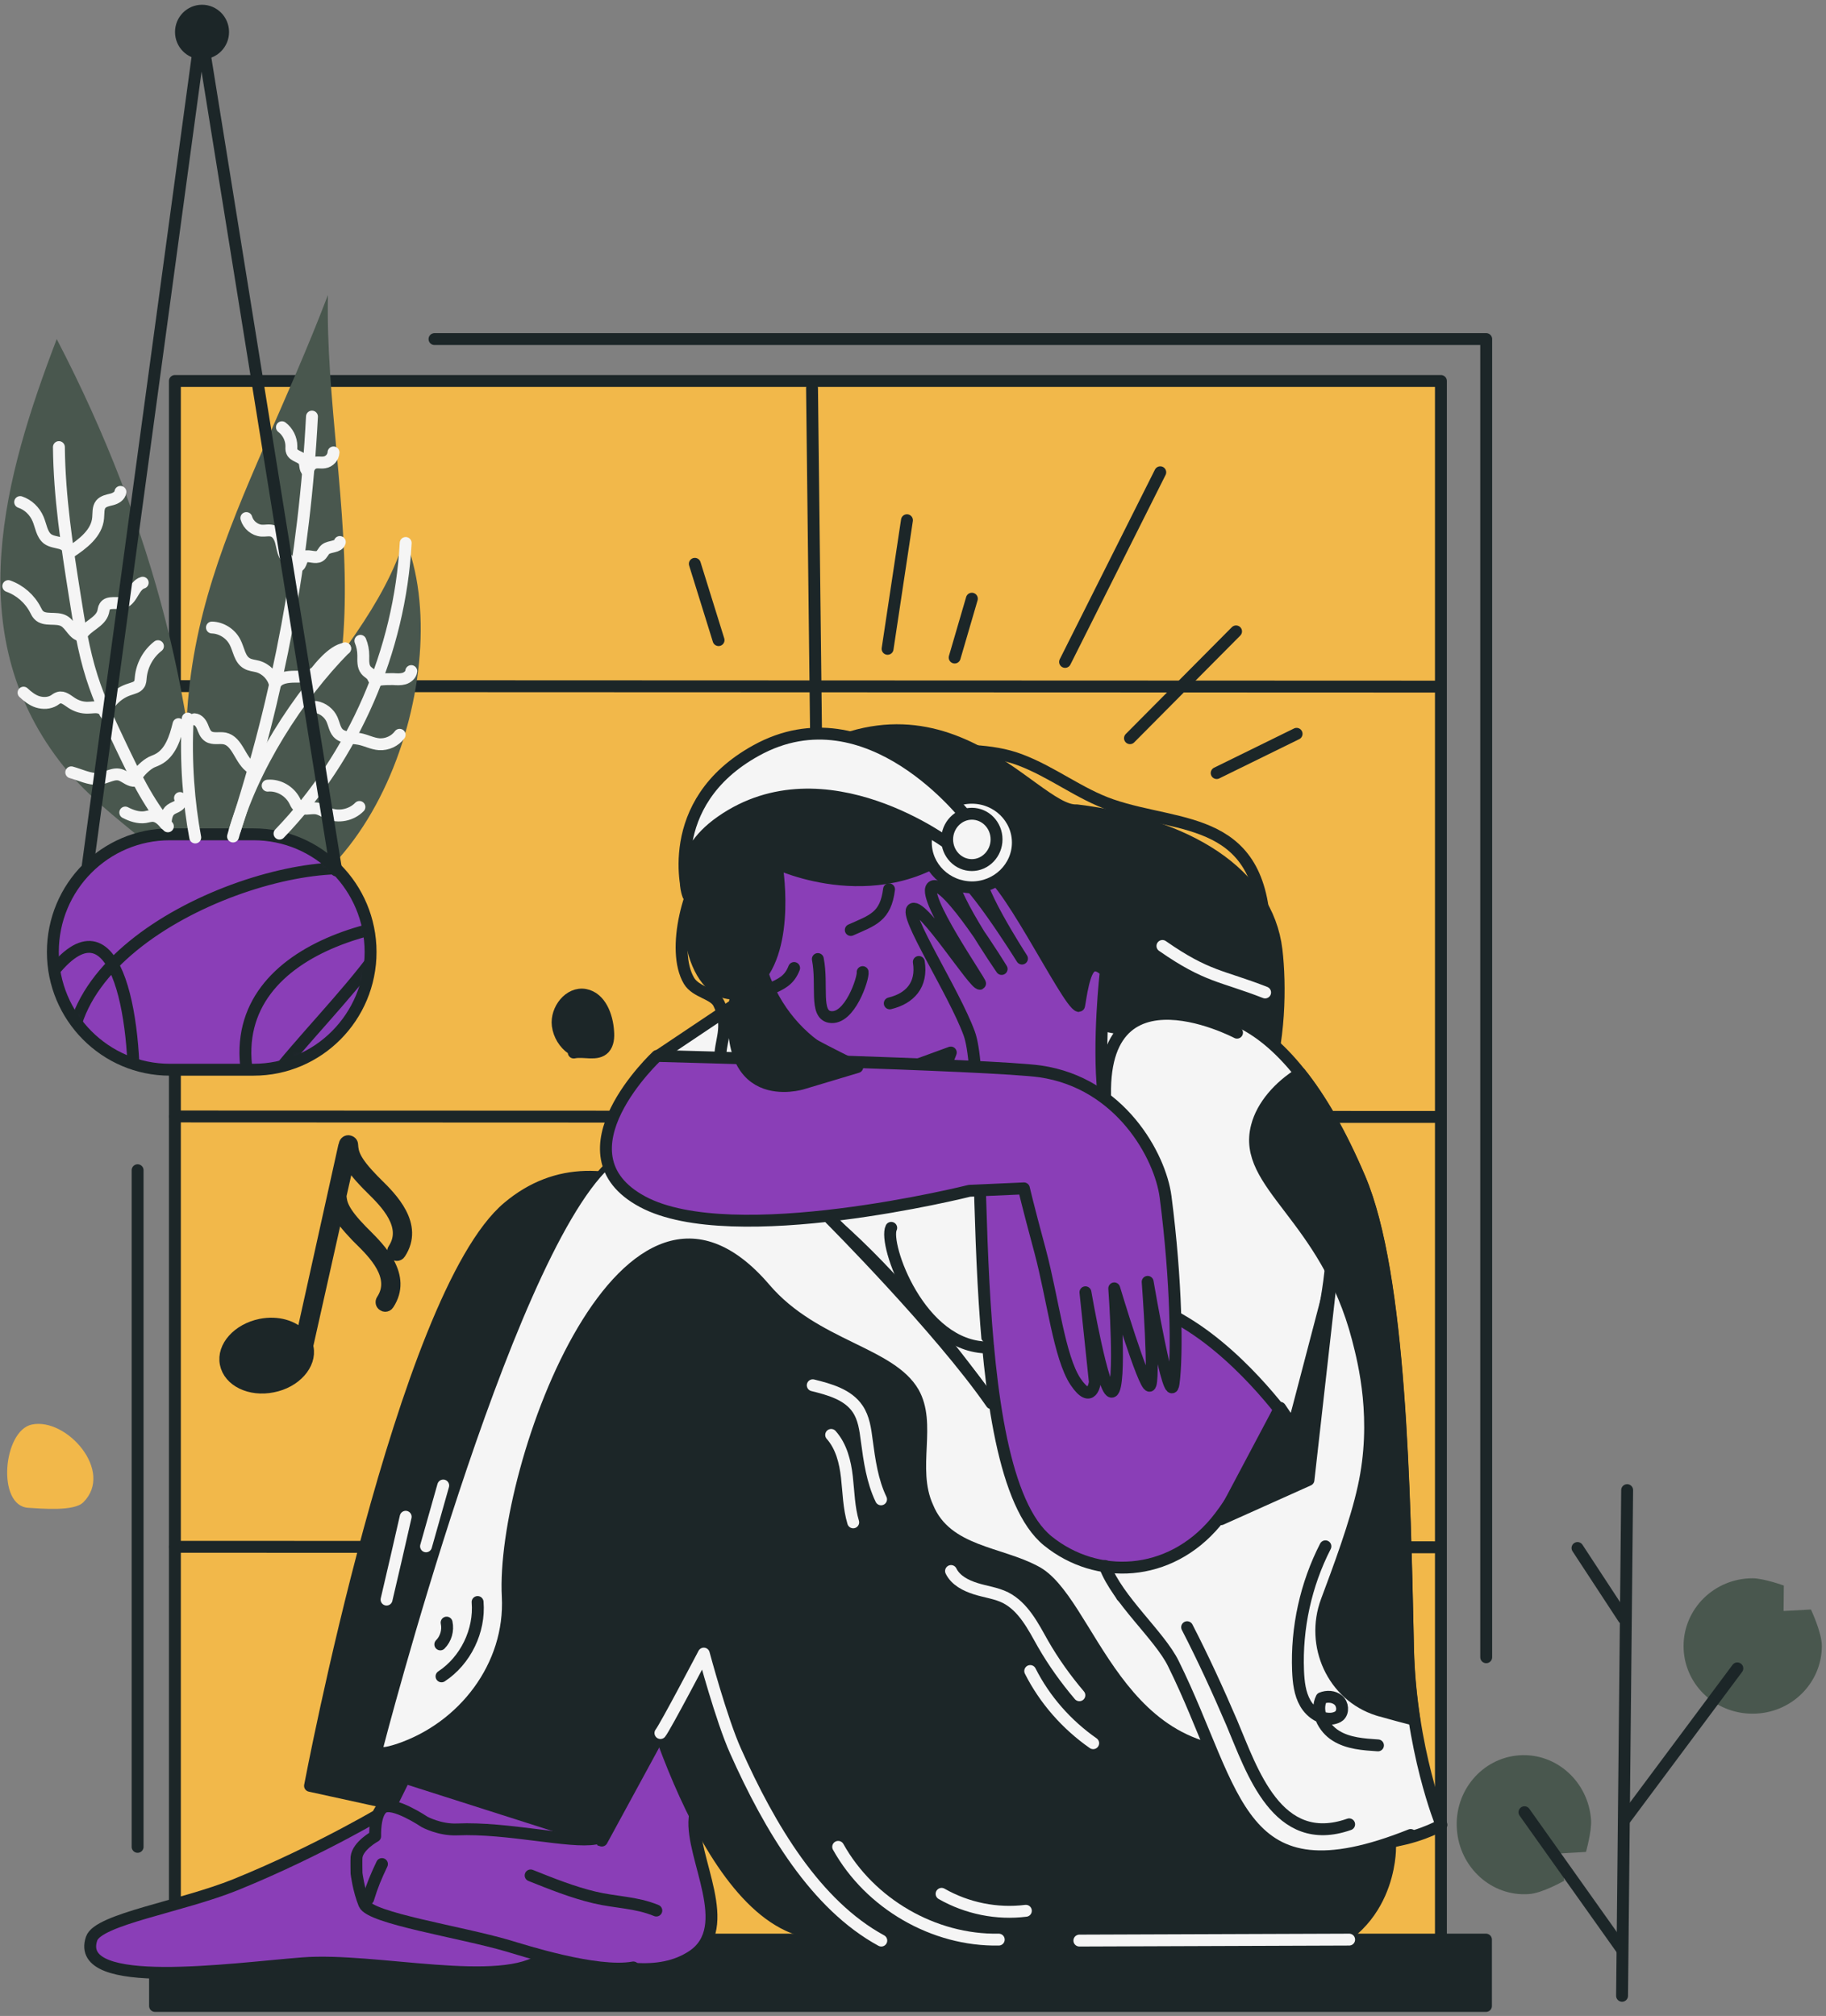 <svg width="327" height="361" viewBox="0 0 327 361" fill="none" xmlns="http://www.w3.org/2000/svg">
<rect x="0" y="0" width="327" height="361" fill="#808080" stroke="none"/>
<path fill-rule="evenodd" clip-rule="evenodd" d="M301.494 294.768C301.494 288.047 307.045 282.626 313.853 282.626C315.848 282.626 319.447 283.927 319.447 283.927L319.404 288.48L324.304 288.22C324.304 288.22 326.256 292.34 326.256 294.725C326.256 301.447 320.705 306.868 313.896 306.868C307.001 306.911 301.494 301.447 301.494 294.768Z" fill="#49574E"/>
<path fill-rule="evenodd" clip-rule="evenodd" d="M272.048 314.327C278.683 313.85 284.451 319.053 284.928 325.905C285.058 327.944 284.017 331.63 284.017 331.63L279.507 331.89L280.114 336.79C280.114 336.79 276.168 339.045 273.783 339.175C267.147 339.653 261.38 334.449 260.903 327.597C260.382 320.745 265.413 314.804 272.048 314.327Z" fill="#49574E"/>
<path d="M291.389 266.84L290.479 357.389" stroke="#1C2628" stroke-width="2.13" stroke-linecap="round" stroke-linejoin="round"/>
<path d="M282.499 277.205L290.739 289.781" stroke="#1C2628" stroke-width="2.13" stroke-linecap="round" stroke-linejoin="round"/>
<path d="M291.086 325.645L311.121 298.758" stroke="#1C2628" stroke-width="2.13" stroke-linecap="round" stroke-linejoin="round"/>
<path d="M273.002 324.518L290.435 349.063" stroke="#1C2628" stroke-width="2.13" stroke-linecap="round" stroke-linejoin="round"/>
<path fill-rule="evenodd" clip-rule="evenodd" d="M31.321 68.223H258.04V356.999H31.321V68.223Z" fill="#F2B84A" stroke="#1C2628" stroke-width="2.13" stroke-linecap="round" stroke-linejoin="round"/>
<path d="M31.365 199.926L257.13 200.013" stroke="#1C2628" stroke-width="2.13" stroke-linecap="round" stroke-linejoin="round"/>
<path d="M31.365 276.988L257.13 277.075" stroke="#1C2628" stroke-width="2.13" stroke-linecap="round" stroke-linejoin="round"/>
<path fill-rule="evenodd" clip-rule="evenodd" d="M27.766 347.328H266.107V359.211H27.766V347.328Z" fill="#1C2628" stroke="#1C2628" stroke-width="2.13" stroke-linecap="round" stroke-linejoin="round"/>
<path d="M145.418 69.524L148.758 356.869" stroke="#1C2628" stroke-width="2.13" stroke-linecap="round" stroke-linejoin="round"/>
<path fill-rule="evenodd" clip-rule="evenodd" d="M114.758 266.19C108.21 277.075 87.004 320.224 87.004 320.224C87.004 320.224 74.731 327.683 59.466 333.885C49.709 337.831 34.834 340.086 33.663 343.555C30.498 353.009 65.234 345.333 77.984 344.336C90.95 343.295 112.026 358.213 123.995 350.277C131.801 345.117 123.692 332.627 124.386 325.602C125.08 318.576 129.416 270.787 133.84 264.976" fill="#8A3EB7"/>
<path d="M114.758 266.19C108.21 277.075 87.004 320.224 87.004 320.224C87.004 320.224 74.731 327.683 59.466 333.885C49.709 337.831 34.834 340.086 33.663 343.555C30.498 353.009 65.234 345.333 77.984 344.336C90.95 343.295 112.026 358.213 123.995 350.277C131.801 345.117 123.692 332.627 124.386 325.602C125.08 318.576 129.416 270.787 133.84 264.976" stroke="#1C2628" stroke-width="2.13" stroke-linecap="round" stroke-linejoin="round"/>
<path fill-rule="evenodd" clip-rule="evenodd" d="M181.846 284.1C181.846 284.1 125.687 187.046 90.994 216.189C72.086 232.061 55.52 319.791 55.52 319.791L89.563 327.25L112.287 290.215C112.287 290.215 122.391 336.01 141.125 344.77C151.663 349.713 194.292 352.489 214.935 347.719C230.98 344.032 230.677 328.464 230.677 328.464L181.846 284.1Z" fill="#1C2628" stroke="#1C2628" stroke-width="2.13" stroke-linecap="round" stroke-linejoin="round"/>
<path fill-rule="evenodd" clip-rule="evenodd" d="M97.499 269.789C90.95 280.674 69.744 323.824 69.744 323.824C69.744 323.824 57.471 331.283 42.206 337.484C32.449 341.43 17.574 343.686 16.404 347.155C13.194 356.609 41.383 352.576 54.132 351.578C67.099 350.537 89.996 356.392 97.368 350.581C104.741 344.77 99.493 337.05 104.394 327.206C110.639 314.673 121.35 299.148 125.773 293.337" fill="#8A3EB7"/>
<path d="M97.499 269.789C90.95 280.674 69.744 323.824 69.744 323.824C69.744 323.824 57.471 331.283 42.206 337.484C32.449 341.43 17.574 343.686 16.404 347.155C13.194 356.609 41.383 352.576 54.132 351.578C67.099 350.537 89.996 356.392 97.368 350.581C104.741 344.77 99.493 337.05 104.394 327.206C110.639 314.673 121.35 299.148 125.773 293.337" stroke="#1C2628" stroke-width="2.13" stroke-linecap="round" stroke-linejoin="round"/>
<path fill-rule="evenodd" clip-rule="evenodd" d="M148.454 185.789C131.281 168.616 133.709 143.463 136.615 141.035C167.275 115.535 184.752 145.588 192.818 145.111C212.593 147.54 226.947 156.3 228.595 170.133C230.026 182.276 228.595 212.502 205.047 209.293C190.519 204.306 150.058 213.587 137.612 203.395C130.891 197.888 135.184 157.904 130.63 150.575" fill="#1C2628"/>
<path d="M148.454 185.789C131.281 168.616 133.709 143.463 136.615 141.035C167.275 115.535 184.752 145.588 192.818 145.111C212.593 147.54 226.947 156.3 228.595 170.133C230.026 182.276 228.595 212.502 205.047 209.293C190.519 204.306 150.058 213.587 137.612 203.395C130.891 197.888 135.184 157.904 130.63 150.575" stroke="#1C2628" stroke-width="2.13" stroke-linecap="round" stroke-linejoin="round"/>
<path fill-rule="evenodd" clip-rule="evenodd" d="M258.128 326.773C258.128 326.773 257.781 326.99 257.087 327.336C252.75 329.418 235.447 335.88 216.973 317.709C214.675 315.454 212.376 312.809 210.078 309.773C186.356 278.116 170.484 272.782 170.484 272.782L139.391 215.538L137.96 212.936L117.664 189.215L142.86 172.345L203.399 184.791C203.399 184.791 217.407 172.735 232.802 192.164C236.314 196.63 239.914 202.702 243.47 210.985C250.842 228.288 251.493 267.014 252.143 295.202C252.62 313.372 258.128 326.773 258.128 326.773Z" fill="#F5F5F5" stroke="#1C2628" stroke-width="2.13" stroke-linecap="round" stroke-linejoin="round"/>
<path fill-rule="evenodd" clip-rule="evenodd" d="M179.027 168.182L187.57 184.444L202.272 191.99C202.272 191.99 196.547 205.477 184.622 209.814C172.696 214.15 166.798 210.551 161.984 208.86C157.127 207.168 152.4 199.623 152.4 199.623L157.821 190.863L152.53 183.924L179.027 168.182Z" fill="#8A3EB7" stroke="#1C2628" stroke-width="2.13" stroke-linecap="round" stroke-linejoin="round"/>
<path fill-rule="evenodd" clip-rule="evenodd" d="M175.818 156.3C174.213 151.486 176.989 150.011 173.476 146.976C167.231 141.512 158.688 139.387 150.752 142.119C141.819 145.154 131.931 147.496 131.064 156.95C130.717 160.593 135.227 170.35 136.485 174.123C140.995 187.567 154.699 195.069 167.101 190.863C175.037 188.174 180.111 183.881 181.846 175.728C182.757 171.218 177.423 161.157 175.818 156.3Z" fill="#8A3EB7" stroke="#1C2628" stroke-width="2.13" stroke-linecap="round" stroke-linejoin="round"/>
<path fill-rule="evenodd" clip-rule="evenodd" d="M146.459 171.738C147.37 176.465 145.852 181.582 148.584 182.103C152.183 182.753 154.655 175.077 154.482 174.08" fill="#8A3EB7"/>
<path d="M146.459 171.738C147.37 176.465 145.852 181.582 148.584 182.103C152.183 182.753 154.655 175.077 154.482 174.08" stroke="#1C2628" stroke-width="2.13" stroke-linecap="round" stroke-linejoin="round"/>
<path d="M164.543 172.258C165.193 176.378 162.938 178.807 159.339 179.674" stroke="#1C2628" stroke-width="2.13" stroke-linecap="round" stroke-linejoin="round"/>
<path fill-rule="evenodd" clip-rule="evenodd" d="M188.915 188L179.461 170.307C179.461 170.307 164.239 176.378 163.415 182.016C162.591 187.653 173.563 196.717 173.563 196.717L182.323 192.511" fill="#8A3EB7"/>
<path fill-rule="evenodd" clip-rule="evenodd" d="M173.216 150.272C158.211 163.759 139.043 154.565 139.043 154.565C139.043 154.565 141.689 169.526 135.27 175.901C128.852 182.233 121.176 172.692 124.082 157.861C127.031 143.073 146.069 130.844 156.78 131.928C165.757 132.882 185.098 139.56 173.216 150.272Z" fill="#1C2628" stroke="#1C2628" stroke-width="2.13" stroke-linecap="round" stroke-linejoin="round"/>
<path fill-rule="evenodd" clip-rule="evenodd" d="M169.573 153.437C168.836 150.662 172.739 148.971 174.821 149.665C179.201 151.052 183.277 158.034 175.775 161.113" fill="#8A3EB7"/>
<path d="M169.573 153.437C168.836 150.662 172.739 148.971 174.821 149.665C179.201 151.052 183.277 158.034 175.775 161.113" stroke="#1C2628" stroke-width="2.13" stroke-linecap="round" stroke-linejoin="round"/>
<path d="M208.169 169.396C216.192 174.99 218.794 174.687 226.557 177.723" stroke="#F5F5F5" stroke-width="2.13" stroke-linecap="round" stroke-linejoin="round"/>
<path fill-rule="evenodd" clip-rule="evenodd" d="M5.085 270.006C-0.64 269.703 0.531 256.129 5.735 255.088C11.937 253.83 20.48 263.458 14.929 269.009C13.281 270.7 7.34 270.136 5.085 270.006Z" fill="#F2B84A"/>
<path fill-rule="evenodd" clip-rule="evenodd" d="M153.138 191.036L162.071 191.47L170.267 188.477C170.267 188.477 167.145 197.151 162.765 200.793C158.428 204.436 147.977 204.393 147.977 204.393L153.138 191.036Z" fill="#1C2628" stroke="#1C2628" stroke-width="2.13" stroke-linecap="round" stroke-linejoin="round"/>
<path d="M174.083 154.435C174.127 154.652 174.17 154.825 174.214 155.042" stroke="#1C2628" stroke-width="2.13" stroke-linecap="round" stroke-linejoin="round"/>
<path fill-rule="evenodd" clip-rule="evenodd" d="M233.192 350.06C212.55 354.831 168.836 355.048 158.298 350.147C139.564 341.387 125.99 296.113 125.99 296.113L107.776 329.591L68.487 317.059L67.663 316.798C67.663 316.798 91.254 225.859 109.294 208.99C144.551 184.791 200.103 286.485 200.103 286.485L228.638 312.418L248.934 330.849C248.934 330.849 249.237 346.374 233.192 350.06Z" fill="#1C2628" stroke="#1C2628" stroke-width="2.13" stroke-linecap="round" stroke-linejoin="round"/>
<path fill-rule="evenodd" clip-rule="evenodd" d="M200.06 286.485C200.06 286.485 144.507 184.835 109.251 208.99C91.21 225.816 68.66 312.852 68.66 312.852C69.093 312.852 69.961 312.635 71.045 312.288C82.277 308.515 90.473 297.847 89.866 285.965C88.608 262.59 111.462 199.276 137.786 230.066C146.459 240.213 160.076 241.168 164.499 248.843C167.969 255.001 164.066 262.894 167.101 269.486C170.137 276.945 179.331 276.945 185.879 280.457C196.33 285.748 200.71 317.059 228.638 312.418L200.06 286.485Z" fill="#F5F5F5"/>
<path d="M152.357 166.534C156.26 164.799 158.602 164.192 159.209 159.249" stroke="#1C2628" stroke-width="2.13" stroke-linecap="round" stroke-linejoin="round"/>
<path d="M137.786 177.159C139.911 176.205 141.342 175.598 142.209 173.343" stroke="#1C2628" stroke-width="2.13" stroke-linecap="round" stroke-linejoin="round"/>
<path d="M127.595 153.481C123.475 157.644 120.092 170.09 123.388 175.641C124.646 177.723 127.855 177.896 128.722 179.674C132.408 187.09 123.388 190.169 136.225 195.676" stroke="#1C2628" stroke-width="2.13" stroke-linecap="round" stroke-linejoin="round"/>
<path d="M166.017 134.573C171.178 134.27 177.596 134.139 182.626 136.048C188.437 138.216 193.295 142.162 199.062 144.157C211.552 148.45 226.513 145.848 226.513 168.225" stroke="#1C2628" stroke-width="2.13" stroke-linecap="round" stroke-linejoin="round"/>
<path fill-rule="evenodd" clip-rule="evenodd" d="M201.361 229.372C200.754 225.079 199.409 212.155 197.588 195.806C196.591 186.526 198.022 173.95 198.022 173.95C198.022 173.95 196.244 171.911 195.029 173.473C193.815 175.034 193.338 180.151 193.208 180.151C191.127 179.717 179.027 154.348 175.862 155.953C173.563 157.08 183.017 171.651 183.017 171.651C183.017 171.651 172.696 155.085 170.874 156.56C168.793 158.251 179.374 173.516 179.374 173.516C179.374 173.516 169.617 157.514 167.058 158.728C164.543 159.942 175.818 176.031 175.515 176.161C174.604 176.552 165.324 161.85 163.459 162.761C161.681 163.628 170.831 177.592 173.563 185.051C177.423 195.459 171.828 263.154 187.657 275.947C196.417 283.016 209.384 282.496 217.667 272.608C225.906 262.721 235.75 236.484 235.75 236.484L212.68 211.635C212.68 211.592 201.795 232.408 201.361 229.372Z" fill="#8A3EB7" stroke="#1C2628" stroke-width="2.13" stroke-linecap="round" stroke-linejoin="round"/>
<path fill-rule="evenodd" clip-rule="evenodd" d="M221.526 184.921C221.526 184.921 194.162 170.48 198.325 201.357C202.098 225.642 200.146 231.844 200.146 231.844C200.146 231.844 201.317 230.239 212.289 236.874C223.261 243.509 231.457 255.522 231.457 255.522C231.457 255.522 241.908 226.553 237.442 214.931" fill="#F5F5F5"/>
<path d="M221.526 184.921C221.526 184.921 194.162 170.48 198.325 201.357C202.098 225.642 200.146 231.844 200.146 231.844C200.146 231.844 201.317 230.239 212.289 236.874C223.261 243.509 231.457 255.522 231.457 255.522C231.457 255.522 241.908 226.553 237.442 214.931" stroke="#1C2628" stroke-width="2.13" stroke-linecap="round" stroke-linejoin="round"/>
<path fill-rule="evenodd" clip-rule="evenodd" d="M117.664 189.085C117.664 189.085 98.929 206.518 115.062 215.191C131.194 223.864 173.606 213.24 173.606 213.24L183.364 212.806C183.364 212.806 183.927 215.365 186.269 224.038C188.568 232.668 189.695 243.032 192.601 247.412C195.55 251.792 196.07 247.499 196.07 247.499L194.379 231.41C194.379 231.41 197.588 250.058 199.192 249.19C200.84 248.323 199.539 230.716 199.539 230.716C199.539 230.716 204.83 248.366 205.871 248.149C206.912 247.933 205.524 229.545 205.524 229.545C205.524 229.545 209.47 252.79 210.164 247.716C210.858 242.642 210.684 229.415 208.733 214.324C207.779 206.995 200.623 193.942 186.313 191.86C177.856 190.646 117.664 189.085 117.664 189.085Z" fill="#8A3EB7" stroke="#1C2628" stroke-width="2.13" stroke-linecap="round" stroke-linejoin="round"/>
<path fill-rule="evenodd" clip-rule="evenodd" d="M132.018 176.638C128.245 198.885 143.684 194.028 143.684 194.028L153.528 191.079C153.528 191.079 142.383 185.659 141.602 184.574C140.735 183.36 134.967 174.383 134.317 172.996" fill="#1C2628"/>
<path d="M132.018 176.638C128.245 198.885 143.684 194.028 143.684 194.028L153.528 191.079C153.528 191.079 142.383 185.659 141.602 184.574C140.735 183.36 134.967 174.383 134.317 172.996" stroke="#1C2628" stroke-width="2.13" stroke-linecap="round" stroke-linejoin="round"/>
<path d="M159.599 219.875C158.168 222.693 164.673 241.298 176.946 241.298L159.599 219.875Z" fill="#F5F5F5"/>
<path d="M159.599 219.875C158.168 222.693 164.673 241.298 176.946 241.298" stroke="#1C2628" stroke-width="2.13" stroke-linecap="round" stroke-linejoin="round"/>
<path d="M118.271 310.337C119.095 309.339 126.034 296.113 126.034 296.113C126.034 296.113 129.199 307.952 131.715 313.546C137.873 327.38 146.112 341.127 157.821 347.502" stroke="#F5F5F5" stroke-width="2.13" stroke-linecap="round" stroke-linejoin="round"/>
<path fill-rule="evenodd" clip-rule="evenodd" d="M238.266 230.066L234.319 265.019L218.664 272.044L229.245 252.096L231.587 255.565L238.266 230.066Z" fill="#1C2628" stroke="#1C2628" stroke-width="2.13" stroke-linecap="round" stroke-linejoin="round"/>
<path fill-rule="evenodd" clip-rule="evenodd" d="M197.848 280.414C200.103 286.485 207.649 292.86 210.121 297.891C221.613 321.135 221.483 341.04 252.62 328.594" fill="#F5F5F5"/>
<path d="M197.848 280.414C200.103 286.485 207.649 292.86 210.121 297.891C221.613 321.135 221.483 341.04 252.62 328.594" stroke="#1C2628" stroke-width="2.13" stroke-linecap="round" stroke-linejoin="round"/>
<path d="M212.593 291.386C215.455 296.937 218.1 302.704 220.572 308.472C224.215 317.059 228.682 331.239 241.605 326.686" stroke="#1C2628" stroke-width="2.13" stroke-linecap="round" stroke-linejoin="round"/>
<path fill-rule="evenodd" clip-rule="evenodd" d="M106.606 329.245C102.139 330.069 90.907 327.206 81.844 327.597C78.721 327.727 76.032 326.252 76.032 326.252C76.032 326.252 70.351 322.436 68.573 323.694C67.012 324.778 67.186 328.811 67.186 328.811C67.186 328.811 64.063 330.502 63.846 332.584C63.803 333.104 63.846 335.446 63.846 335.446C63.846 335.446 64.193 338.395 65.234 340.953C66.275 343.512 82.451 345.941 90.994 348.456C93.379 349.15 106.779 353.53 113.414 352.315" fill="#8A3EB7"/>
<path d="M106.606 329.245C102.139 330.069 90.907 327.206 81.844 327.597C78.721 327.727 76.032 326.252 76.032 326.252C76.032 326.252 70.351 322.436 68.573 323.694C67.012 324.778 67.186 328.811 67.186 328.811C67.186 328.811 64.063 330.502 63.846 332.584C63.803 333.104 63.846 335.446 63.846 335.446C63.846 335.446 64.193 338.395 65.234 340.953C66.275 343.512 82.451 345.941 90.994 348.456C93.379 349.15 106.779 353.53 113.414 352.315" stroke="#1C2628" stroke-width="2.13" stroke-linecap="round" stroke-linejoin="round"/>
<path d="M117.533 342.124C113.847 340.607 110.291 340.693 106.475 339.783C102.615 338.872 98.713 337.311 95.026 335.836" stroke="#1C2628" stroke-width="2.13" stroke-linecap="round" stroke-linejoin="round"/>
<path d="M68.4 333.798C67.316 336.096 66.665 337.614 65.928 340.043" stroke="#1C2628" stroke-width="2.13" stroke-linecap="round" stroke-linejoin="round"/>
<path d="M31.365 122.864L257.13 122.951" stroke="#1C2628" stroke-width="2.13" stroke-linecap="round" stroke-linejoin="round"/>
<path fill-rule="evenodd" clip-rule="evenodd" d="M165.8 150.879C165.8 146.455 169.486 142.856 174.04 142.856C178.593 142.856 182.28 146.455 182.28 150.879C182.28 155.302 178.593 158.902 174.04 158.902C169.486 158.858 165.8 155.302 165.8 150.879Z" fill="#F5F5F5" stroke="#1C2628" stroke-width="2.13" stroke-linecap="round" stroke-linejoin="round"/>
<path fill-rule="evenodd" clip-rule="evenodd" d="M123.258 160.333C123.258 160.333 118.271 143.853 135.4 134.4C155.609 123.211 173.346 146.629 173.346 146.629L170.31 151.443C170.31 151.443 147.716 134.139 129.156 147.106C120.309 153.264 123.258 160.333 123.258 160.333Z" fill="#F5F5F5" stroke="#1C2628" stroke-width="2.13" stroke-linecap="round" stroke-linejoin="round"/>
<path fill-rule="evenodd" clip-rule="evenodd" d="M169.617 150.315C169.617 147.8 171.612 145.718 174.04 145.718C176.469 145.718 178.463 147.756 178.463 150.315C178.463 152.83 176.469 154.912 174.04 154.912C171.612 154.912 169.617 152.874 169.617 150.315Z" fill="#F5F5F5" stroke="#1C2628" stroke-width="2.13" stroke-linecap="round" stroke-linejoin="round"/>
<path fill-rule="evenodd" clip-rule="evenodd" d="M35.962 160.289C28.459 151.139 18.138 146.065 10.636 136.264C-7.014 113.15 0.748 85.352 10.159 60.72C27.722 94.459 35.962 128.198 35.962 160.289Z" fill="#49574E"/>
<path fill-rule="evenodd" clip-rule="evenodd" d="M36.395 158.945C26.117 113.671 43.767 91.987 58.729 52.828C57.905 89.082 74.861 133.749 36.395 158.945Z" fill="#49574E"/>
<path fill-rule="evenodd" clip-rule="evenodd" d="M35.658 165.146C35.528 139.69 65.494 119.742 72.476 96.367C82.234 119.872 66.405 166.881 35.658 165.146Z" fill="#49574E"/>
<path fill-rule="evenodd" clip-rule="evenodd" d="M30.411 149.404H45.416C56.994 149.404 66.362 158.858 66.362 170.48C66.362 182.103 56.994 191.556 45.416 191.556H30.411C18.832 191.556 9.465 182.103 9.465 170.48C9.465 158.815 18.832 149.404 30.411 149.404Z" fill="#8A3EB7"/>
<mask id="mask0_40_1443" style="mask-type:luminance" maskUnits="userSpaceOnUse" x="9" y="149" width="58" height="43">
<path d="M30.411 149.404H45.416C56.994 149.404 66.362 158.858 66.362 170.48C66.362 182.103 56.994 191.556 45.416 191.556H30.411C18.832 191.556 9.465 182.103 9.465 170.48C9.465 158.815 18.832 149.404 30.411 149.404Z" fill="white"/>
</mask>
<g mask="url(#mask0_40_1443)">
<path d="M3.48 183.794C32.016 128.025 26.334 258.688 13.108 193.031C8.121 168.312 51.27 151.833 67.402 156.17C81.713 159.986 59.12 179.717 48.451 193.551C47.064 195.329 44.158 194.332 44.202 191.817C40.689 168.399 73.864 162.024 90.647 165.493" stroke="#1C2628" stroke-width="2.13" stroke-linecap="round" stroke-linejoin="round"/>
</g>
<path d="M30.411 149.404H45.416C56.994 149.404 66.362 158.858 66.362 170.48C66.362 182.103 56.994 191.556 45.416 191.556H30.411C18.832 191.556 9.465 182.103 9.465 170.48C9.465 158.815 18.832 149.404 30.411 149.404Z" stroke="#1C2628" stroke-width="2.13" stroke-linecap="round" stroke-linejoin="round"/>
<path d="M148.714 218.27C148.714 218.27 168.186 237.785 177.553 251.272L148.714 218.27Z" fill="#F5F5F5"/>
<path d="M148.714 218.27C148.714 218.27 168.186 237.785 177.553 251.272" stroke="#1C2628" stroke-width="2.13" stroke-linecap="round" stroke-linejoin="round"/>
<path fill-rule="evenodd" clip-rule="evenodd" d="M243.513 211.028C240 202.745 236.401 196.63 232.845 192.207C229.072 194.549 226.036 197.975 225.082 201.704C222.35 212.155 237.442 217.663 243.166 239.736C244.294 244.073 246.852 254.264 244.207 266.277C242.819 272.695 239.697 281.021 237.572 286.702C234.623 294.638 238.699 303.615 246.722 306.174C246.939 306.26 247.156 306.304 247.329 306.347C249.281 306.911 251.276 307.431 253.271 307.952C252.663 304.092 252.23 299.842 252.143 295.245C251.536 267.101 250.885 228.374 243.513 211.028Z" fill="#1C2628" stroke="#1C2628" stroke-width="2.13" stroke-linecap="round" stroke-linejoin="round"/>
<path d="M145.548 248.063C148.541 248.8 151.836 249.711 153.571 252.269C154.699 253.917 154.959 255.955 155.219 257.95C155.696 261.55 156.216 265.236 157.778 268.488" stroke="#F5F5F5" stroke-width="2.13" stroke-linecap="round" stroke-linejoin="round"/>
<path d="M148.844 256.953C150.666 258.991 151.359 261.81 151.663 264.499C151.967 267.187 152.01 270.006 152.791 272.608" stroke="#F5F5F5" stroke-width="2.13" stroke-linecap="round" stroke-linejoin="round"/>
<path d="M170.311 281.325C171.135 283.016 172.956 283.927 174.734 284.491C176.512 285.054 178.42 285.271 180.068 286.095C183.277 287.743 185.012 291.212 186.79 294.378C188.655 297.631 190.866 300.71 193.295 303.572" stroke="#F5F5F5" stroke-width="2.13" stroke-linecap="round" stroke-linejoin="round"/>
<path d="M184.491 299.235C187.093 304.396 191.04 308.862 195.766 312.158" stroke="#F5F5F5" stroke-width="2.13" stroke-linecap="round" stroke-linejoin="round"/>
<path d="M150.102 330.719C155.783 340.91 167.232 347.545 178.854 347.328" stroke="#F5F5F5" stroke-width="2.13" stroke-linecap="round" stroke-linejoin="round"/>
<path d="M168.619 339.132C173.173 341.734 178.55 342.818 183.711 342.168" stroke="#F5F5F5" stroke-width="2.13" stroke-linecap="round" stroke-linejoin="round"/>
<path d="M72.65 271.611C71.522 276.554 70.394 281.498 69.224 286.442" stroke="#F5F5F5" stroke-width="2.13" stroke-linecap="round" stroke-linejoin="round"/>
<path d="M79.371 266.016L76.293 276.901" stroke="#F5F5F5" stroke-width="2.13" stroke-linecap="round" stroke-linejoin="round"/>
<path d="M237.355 276.901C233.842 283.753 232.151 291.516 232.455 299.192C232.541 301.187 232.758 303.268 233.756 305.003C234.753 306.737 236.705 308.038 238.699 307.735C239.09 307.648 239.523 307.518 239.827 307.258C240.608 306.564 240.477 305.133 239.653 304.439C238.829 303.745 237.615 303.702 236.661 304.092C235.49 306.434 236.965 309.426 239.22 310.814C241.431 312.202 244.164 312.375 246.766 312.548" stroke="#1C2628" stroke-width="2.13" stroke-linecap="round" stroke-linejoin="round"/>
<path fill-rule="evenodd" clip-rule="evenodd" d="M102.442 187.827C101.055 186.873 100.101 185.312 99.884 183.62C99.537 180.802 101.965 177.636 104.784 178.156C107.516 178.677 108.73 181.929 108.904 184.705C108.991 185.745 108.904 186.916 108.21 187.697C106.909 189.085 104.611 188.087 102.746 188.477" fill="#1C2628"/>
<path d="M102.442 187.827C101.055 186.873 100.101 185.312 99.884 183.62C99.537 180.802 101.965 177.636 104.784 178.156C107.516 178.677 108.73 181.929 108.904 184.705C108.991 185.745 108.904 186.916 108.21 187.697C106.909 189.085 104.611 188.087 102.746 188.477" stroke="#1C2628" stroke-width="2.13" stroke-linecap="round" stroke-linejoin="round"/>
<path d="M85.529 286.876C85.963 292.036 83.361 297.37 79.068 300.189" stroke="#1C2628" stroke-width="2.13" stroke-linecap="round" stroke-linejoin="round"/>
<path d="M79.979 290.562C80.282 291.949 79.849 293.467 78.851 294.465" stroke="#1C2628" stroke-width="2.13" stroke-linecap="round" stroke-linejoin="round"/>
<path d="M33.62 128.675C33.186 136.481 33.837 143.984 34.964 149.968" stroke="#F5F5F5" stroke-width="2.13" stroke-linecap="round" stroke-linejoin="round"/>
<path d="M10.549 80.062C10.636 88.952 11.98 97.755 13.368 106.515C14.148 111.459 14.929 116.446 16.447 121.216C17.791 125.466 19.699 129.456 21.607 133.489C24.036 138.563 26.464 143.68 30.064 147.973" stroke="#F5F5F5" stroke-width="2.13" stroke-linecap="round" stroke-linejoin="round"/>
<path d="M55.867 74.597C54.566 99.75 49.925 124.729 42.076 148.624" stroke="#F5F5F5" stroke-width="2.13" stroke-linecap="round" stroke-linejoin="round"/>
<path d="M72.65 97.235C71.609 116.533 63.413 135.397 50.056 149.274" stroke="#F5F5F5" stroke-width="2.13" stroke-linecap="round" stroke-linejoin="round"/>
<path d="M3.61 89.906C5.041 90.383 6.212 91.51 6.819 92.941C7.34 94.156 7.47 95.674 8.511 96.497C9.161 96.975 10.072 97.061 10.852 97.278C11.633 97.495 12.501 98.102 12.501 98.926C14.799 97.408 17.358 95.5 17.574 92.725C17.661 91.901 17.531 90.947 18.051 90.296C18.528 89.732 19.309 89.602 20.003 89.429C20.697 89.255 21.477 88.822 21.564 88.084" stroke="#F5F5F5" stroke-width="2.13" stroke-linecap="round" stroke-linejoin="round"/>
<path d="M1.485 104.954C3.567 105.691 5.345 107.252 6.342 109.204C6.516 109.507 6.646 109.854 6.906 110.114C7.99 111.285 10.072 110.418 11.46 111.199C12.674 111.892 13.194 113.671 14.539 113.801C15.493 112.066 18.008 111.459 18.485 109.551C18.572 109.247 18.572 108.9 18.745 108.64C19.352 107.556 21.044 108.25 22.171 107.859C23.732 107.296 23.949 104.824 25.554 104.347" stroke="#F5F5F5" stroke-width="2.13" stroke-linecap="round" stroke-linejoin="round"/>
<path d="M28.286 115.709C26.551 117.053 25.423 119.091 25.207 121.303C25.163 121.737 25.163 122.214 24.903 122.561C24.556 123.081 23.862 123.211 23.255 123.428C21.26 124.035 19.395 125.683 18.832 127.678C18.702 127.114 18.095 126.767 17.531 126.68C16.967 126.594 16.403 126.724 15.796 126.724C14.755 126.767 13.714 126.464 12.804 125.856C12.067 125.379 11.329 124.686 10.505 124.946C10.202 125.032 9.942 125.249 9.681 125.423C8.814 125.943 7.73 125.987 6.733 125.683C5.778 125.379 4.955 124.729 4.217 124.035" stroke="#F5F5F5" stroke-width="2.13" stroke-linecap="round" stroke-linejoin="round"/>
<path d="M31.972 129.673C31.365 132.145 30.498 134.877 28.242 136.004C27.765 136.264 27.202 136.394 26.768 136.698C25.901 137.218 24.253 138.78 24.209 139.82C23.299 139.907 22.561 139.17 21.738 138.823C20.35 138.259 19.092 139.387 17.574 139.473C16.057 139.604 14.235 138.693 12.761 138.303" stroke="#F5F5F5" stroke-width="2.13" stroke-linecap="round" stroke-linejoin="round"/>
<path d="M22.431 145.501C23.515 146.065 24.773 146.499 25.987 146.325C26.508 146.239 26.985 146.065 27.505 146.109C28.372 146.195 29.066 146.889 29.63 147.583C29.717 146.629 29.803 145.545 30.584 144.981C30.974 144.677 31.538 144.547 31.928 144.244C32.362 143.94 32.622 143.29 32.232 142.899" stroke="#F5F5F5" stroke-width="2.13" stroke-linecap="round" stroke-linejoin="round"/>
<path d="M50.489 76.506C51.53 77.286 52.181 78.587 52.181 79.888C52.181 80.192 52.137 80.539 52.267 80.842C52.614 81.753 54.045 81.753 54.479 82.62C54.739 83.184 54.566 83.965 55.043 84.355C55.303 83.791 55.563 83.227 56.127 82.967C56.734 82.664 57.428 82.924 58.122 82.794C58.989 82.664 59.683 81.883 59.726 81.016" stroke="#F5F5F5" stroke-width="2.13" stroke-linecap="round" stroke-linejoin="round"/>
<path d="M44.115 92.768C44.462 93.982 45.589 94.936 46.847 95.023C47.541 95.066 48.278 94.85 48.928 95.11C49.666 95.413 50.099 96.194 50.316 97.018C50.533 97.842 50.62 98.622 50.967 99.36C51.314 100.097 52.528 101.571 53.352 101.398C53.959 101.268 53.959 99.837 54.566 99.663C55.433 99.403 56.474 100.053 57.255 99.576C57.732 99.273 57.905 98.666 58.295 98.362C59.076 97.755 60.594 98.015 60.854 97.061" stroke="#F5F5F5" stroke-width="2.13" stroke-linecap="round" stroke-linejoin="round"/>
<path d="M37.956 112.37C39.648 112.413 41.296 113.454 42.076 114.971C42.77 116.272 42.9 118.051 44.201 118.788C44.765 119.135 45.502 119.178 46.153 119.351C47.671 119.785 48.885 121.043 49.232 122.561C49.882 121.346 51.487 121.173 52.875 121.173C54.262 121.173 55.78 121.216 56.691 120.175C56.951 119.872 59.51 116.446 61.808 116.142" stroke="#F5F5F5" stroke-width="2.13" stroke-linecap="round" stroke-linejoin="round"/>
<path d="M34.834 128.805C35.528 128.849 36.005 129.499 36.265 130.15C36.525 130.8 36.742 131.494 37.349 131.884C38.173 132.405 39.257 132.058 40.211 132.231C42.597 132.708 42.987 136.221 45.068 137.522" stroke="#F5F5F5" stroke-width="2.13" stroke-linecap="round" stroke-linejoin="round"/>
<path d="M64.54 114.755C64.887 115.579 65.06 116.489 65.06 117.4C65.06 118.311 64.974 119.308 65.537 120.002C65.884 120.436 66.448 120.652 66.708 121.129C66.795 121.26 66.838 121.433 66.925 121.563C67.142 121.823 67.532 121.78 67.879 121.737C68.703 121.607 69.57 121.607 70.394 121.607C71.045 121.65 71.739 121.693 72.346 121.52C72.953 121.346 73.604 120.826 73.647 120.175" stroke="#F5F5F5" stroke-width="2.13" stroke-linecap="round" stroke-linejoin="round"/>
<path d="M56.56 126.594C57.818 126.811 58.946 127.678 59.466 128.849C59.813 129.629 59.943 130.583 60.507 131.234C61.418 132.231 62.979 132.058 64.323 132.318C65.537 132.535 66.665 133.185 67.922 133.272C69.31 133.359 70.741 132.708 71.565 131.581" stroke="#F5F5F5" stroke-width="2.13" stroke-linecap="round" stroke-linejoin="round"/>
<path d="M47.931 140.688C49.882 140.514 51.834 141.642 52.744 143.376C52.918 143.723 53.048 144.07 53.352 144.374C54.175 145.198 55.563 144.591 56.691 144.764C57.428 144.894 58.035 145.328 58.729 145.631C60.594 146.455 62.935 145.978 64.367 144.504" stroke="#F5F5F5" stroke-width="2.13" stroke-linecap="round" stroke-linejoin="round"/>
<path d="M61.808 116.099C53.438 124.555 45.069 137.522 41.73 149.795" stroke="#F5F5F5" stroke-width="2.13" stroke-linecap="round" stroke-linejoin="round"/>
<path d="M124.429 100.964L128.679 114.625" stroke="#1C2628" stroke-width="2.13" stroke-linecap="round" stroke-linejoin="round"/>
<path d="M162.418 93.158L158.949 116.186" stroke="#1C2628" stroke-width="2.13" stroke-linecap="round" stroke-linejoin="round"/>
<path d="M174.04 107.209L170.961 117.747" stroke="#1C2628" stroke-width="2.13" stroke-linecap="round" stroke-linejoin="round"/>
<path d="M207.779 84.572L190.736 118.528" stroke="#1C2628" stroke-width="2.13" stroke-linecap="round" stroke-linejoin="round"/>
<path d="M221.353 113.063L202.358 132.188" stroke="#1C2628" stroke-width="2.13" stroke-linecap="round" stroke-linejoin="round"/>
<path d="M217.883 138.433L232.194 131.407" stroke="#1C2628" stroke-width="2.13" stroke-linecap="round" stroke-linejoin="round"/>
<path d="M193.295 347.502L241.605 347.328" stroke="#F5F5F5" stroke-width="2.13" stroke-linecap="round" stroke-linejoin="round"/>
<path d="M77.81 60.72H266.15V296.763" stroke="#1C2628" stroke-width="2.13" stroke-linecap="round" stroke-linejoin="round"/>
<path d="M24.643 209.553V330.719" stroke="#1C2628" stroke-width="2.13" stroke-linecap="round" stroke-linejoin="round"/>
<path d="M36.179 9.548C38.262 9.548 39.952 7.839 39.952 5.732C39.952 3.624 38.262 1.915 36.179 1.915C34.095 1.915 32.406 3.624 32.406 5.732C32.406 7.839 34.095 9.548 36.179 9.548Z" fill="#1C2628" stroke="#1C2628" stroke-width="2.13" stroke-linecap="round" stroke-linejoin="round"/>
<path d="M55 241.124L60.42 216.926C60.984 218.097 62.025 219.441 63.846 221.349L64.453 221.956C66.969 224.428 71.175 228.635 68.443 232.798C68.226 233.101 68.313 233.535 68.617 233.709C68.747 233.795 68.877 233.839 68.963 233.839C69.18 233.839 69.397 233.752 69.527 233.535C72.867 228.461 67.966 223.604 65.364 221.002L64.757 220.395C61.418 216.969 61.071 215.538 60.984 214.107L62.415 207.775C62.979 208.946 64.02 210.291 65.885 212.199L66.535 212.849C69.05 215.321 73.257 219.528 70.525 223.691C70.308 223.994 70.395 224.428 70.698 224.602C70.828 224.688 70.958 224.732 71.045 224.732C71.262 224.732 71.479 224.645 71.609 224.428C74.948 219.354 70.048 214.497 67.446 211.939L66.839 211.331C63.456 207.862 63.152 206.474 63.066 205C63.066 204.653 62.806 204.393 62.372 204.349C62.025 204.349 61.721 204.653 61.721 205.043C61.678 205.087 61.678 205.13 61.635 205.217L54.089 239.259C52.571 237.481 49.709 236.614 46.673 237.221C42.64 238.045 39.821 241.168 40.428 244.203C41.036 247.282 44.809 249.104 48.842 248.28C52.875 247.499 55.693 244.333 55.086 241.298C55.043 241.254 55.043 241.211 55 241.124Z" fill="#1C2628" stroke="#1C2628" stroke-width="2.13" stroke-linecap="round" stroke-linejoin="round"/>
<path d="M15.71 155.042L36.005 5.558L60.203 155.866" stroke="#1C2628" stroke-width="2.13" stroke-linecap="round" stroke-linejoin="round"/>
</svg>
